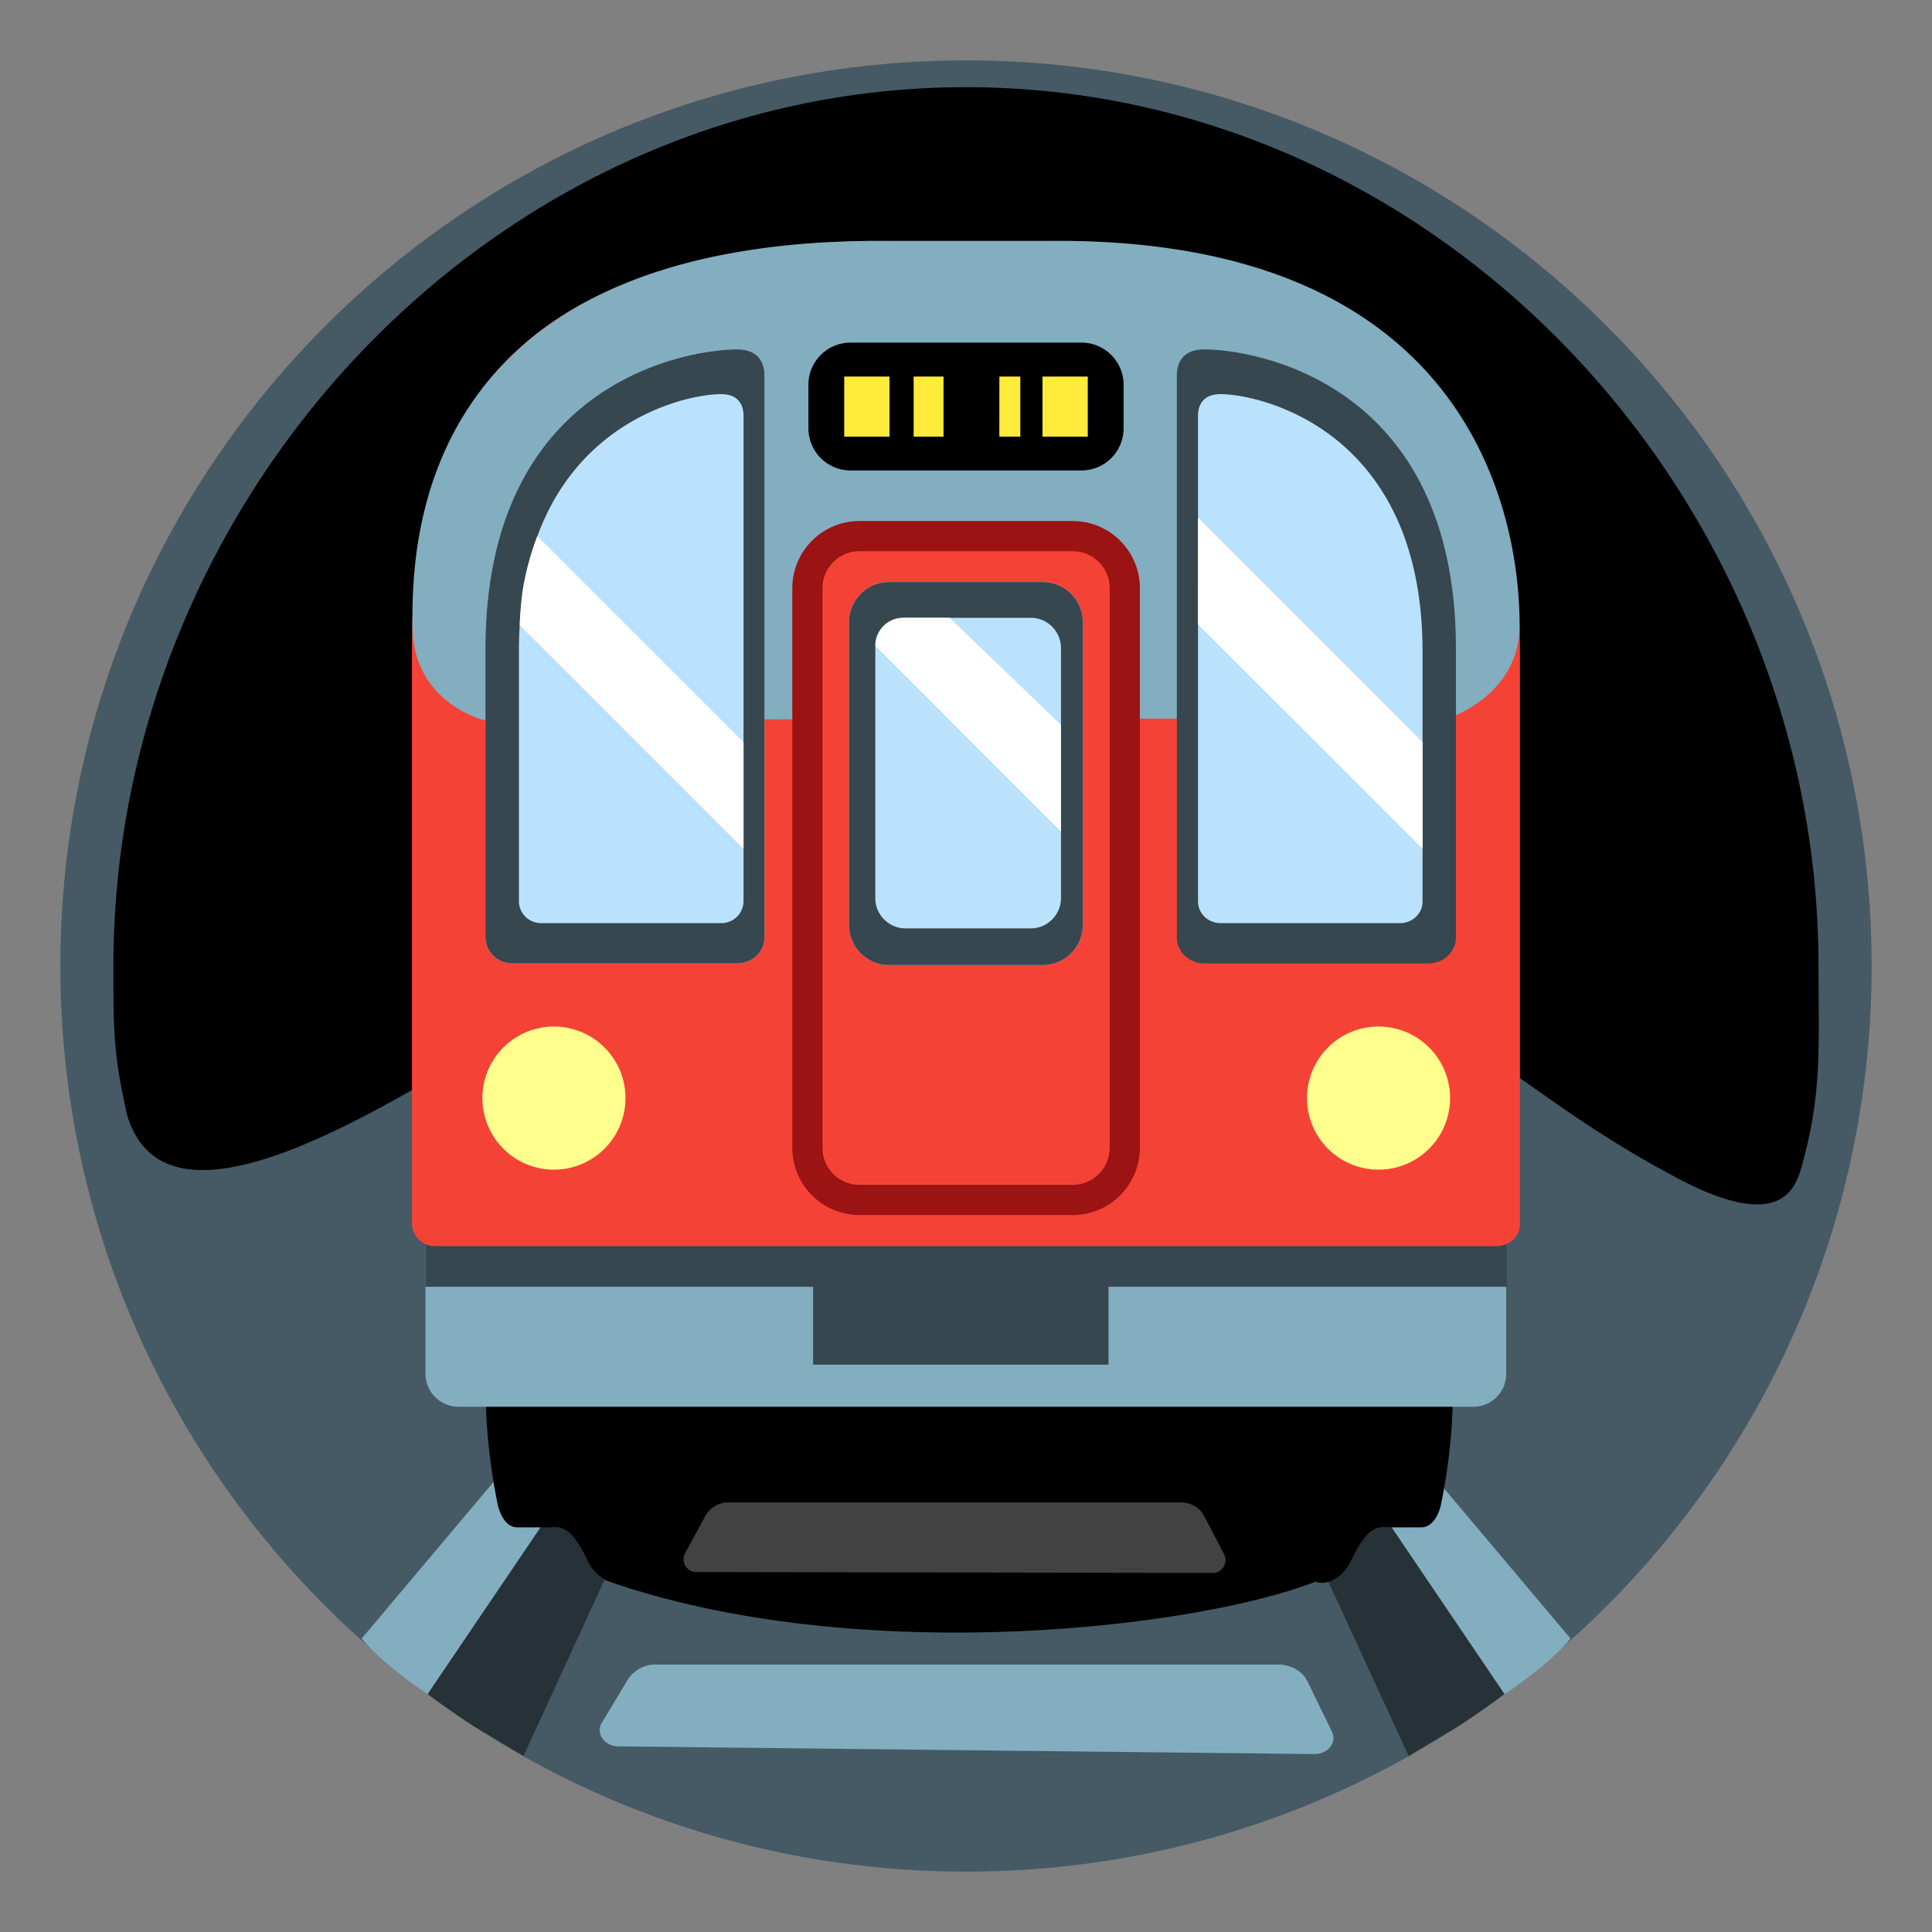 <svg xmlns="http://www.w3.org/2000/svg" width="1em" height="1em" viewBox="0 0 32 32"><rect x="0" y="0" width="32" height="32" fill="#808080" stroke="none"/><g fill="none"><path fill="#455A64" d="M16 31c8.284 0 15-6.716 15-15c0-8.284-6.716-15-15-15C7.716 1 1 7.716 1 16c0 8.284 6.716 15 15 15"/><path fill="#000" d="M8.595 17.003c4.368-2.605 11.248-2.07 14.755-.28c1.622.827 2.415 1.722 4.43 2.79c1.71.907 1.953.174 2.057-.176c.348-1.224.283-2.002.283-3.34C30.122 8.2 23.8 1.444 16 1.444C8.2 1.443 1.878 8.2 1.878 16c0 1.078 0 1.46.227 2.468c.665 2.232 4.328-.175 6.49-1.465"/><path fill="#82AEC0" d="m26.013 27.14l-3.418-4.058l-2.082-.117l2.824 6.118s.373-.233 1.36-.873c.99-.637 1.316-1.07 1.316-1.07"/><path fill="#263238" d="m21.188 22.548l3.732 5.512s-.658.478-.868.593c-.21.117-.72.434-.72.434l-2.82-6.12z"/><path fill="#82AEC0" d="m5.99 27.14l3.417-4.058l2.083-.117l-2.825 6.118s-.373-.233-1.36-.873c-.99-.637-1.315-1.07-1.315-1.07"/><path fill="#263238" d="M10.815 22.548L7.082 28.06s.658.478.868.593c.21.117.72.434.72.434l2.82-6.122z"/><path fill="#000" d="M8.045 23.148a9.69 9.69 0 0 0 .198 1.767c.04.188.147.383.327.383h.488c.182 0 .365-.095.665.53a.69.69 0 0 0 .302.337v.008c4.11 1.45 9.72.815 11.763.025c.167.06.434-.02.6-.37c.3-.628.484-.53.664-.53h.488c.18 0 .288-.195.328-.383a9.762 9.762 0 0 0 .197-1.767z"/><path fill="#82AEC0" d="M24.405 23.3H7.595a.547.547 0 0 1-.548-.547v-2.7h17.9v2.7a.543.543 0 0 1-.542.547"/><path fill="#37474F" d="M24.955 20.563H7.047v.75h6.42v1.29h4.893v-1.29h6.595z"/><path fill="#F44336" d="M24.79 20.64H7.21a.38.38 0 0 1-.387-.37v-9.537c0-3.53 1.347-6.74 7.982-6.74h2.573c5.83 0 7.797 3.21 7.797 6.74v9.537c0 .205-.172.37-.385.37"/><path fill="#82AEC0" d="M6.83 10.355c0 1.293 1.187 1.572 1.187 1.572l4.586-.012l2.137-.002h.482l.946-.003l2.042-.005l5.787-.012s1.173-.373 1.173-1.538s-.335-6.437-7.79-6.365h-2.575c-7.973-.1-7.975 5.073-7.975 6.365"/><path fill="#F44336" stroke="#9B1313" stroke-miterlimit="10" stroke-width=".5" d="M17.765 19.875h-3.53a.863.863 0 0 1-.862-.863v-9.27c0-.474.385-.862.862-.862h3.532c.476 0 .863.385.863.863v9.27a.865.865 0 0 1-.865.862Z"/><path fill="#BAE2FD" d="M12.21 5.787c.327 0 .452.193.452.433v9.305c0 .24-.202.432-.452.432H8.493a.442.442 0 0 1-.453-.432v-4.773c0-4.447 3.373-4.965 4.17-4.965m5.063 3.853h-2.546a.665.665 0 0 0-.665.665v5.015c0 .367.298.665.665.665h2.543a.665.665 0 0 0 .665-.665v-5.015a.664.664 0 0 0-.662-.665"/><path fill="#37474F" d="M12.21 5.787c.327 0 .452.193.452.433v9.305c0 .24-.202.432-.452.432H8.493a.442.442 0 0 1-.453-.432v-4.773c0-4.447 3.373-4.965 4.17-4.965m5.063 3.853h-2.546a.665.665 0 0 0-.665.665v5.015c0 .367.298.665.665.665h2.543a.665.665 0 0 0 .665-.665v-5.015a.664.664 0 0 0-.662-.665"/><path fill="#000" d="M17.913 7.792h-3.825a.698.698 0 0 1-.698-.697v-.723c0-.385.313-.697.697-.697h3.826c.384 0 .697.312.697.697v.723a.696.696 0 0 1-.697.697"/><path fill="#FFEB3B" d="M13.983 6.237h.75v.995h-.75zm3.284 0h.75v.995h-.75zm-2.134 0h.495v.995h-.495zm1.42 0h.347v.995h-.348z"/><path fill="#BAE2FD" d="M11.943 6.528c.27 0 .372.16.372.357v8.047a.366.366 0 0 1-.372.358H8.967a.366.366 0 0 1-.372-.357V10.79c0-3.665 2.69-4.262 3.348-4.262m5.13 3.705h-2.075a.5.5 0 0 0-.5.5v4.144c0 .275.225.5.5.5h2.075c.274 0 .5-.225.5-.5v-4.145c0-.274-.226-.5-.5-.5"/><path fill="#FFFF8D" d="M9.175 19.373a1.185 1.185 0 1 0 0-2.37a1.185 1.185 0 0 0 0 2.37m13.658 0a1.185 1.185 0 1 0 0-2.37a1.185 1.185 0 0 0 0 2.37"/><path fill="#37474F" d="M19.945 5.787c-.328 0-.453.193-.453.433v9.305c0 .24.203.432.453.432h3.718c.25 0 .452-.192.452-.432v-4.773c.003-4.447-3.37-4.965-4.17-4.965"/><path fill="#BAE2FD" d="M20.215 6.528c-.27 0-.372.16-.372.357v8.047c0 .198.167.358.372.358h2.975c.205 0 .372-.16.372-.357V10.79c0-3.665-2.69-4.262-3.347-4.262"/><path fill="#fff" d="m8.608 10.353l3.707 3.707v-1.765L8.9 8.88s-.127.308-.212.725c-.068.32-.08.747-.08.747m11.232-.013l3.723 3.72v-1.765l-3.72-3.72zm-5.342.357l3.075 3.076v-1.765l-1.846-1.775h-.767a.464.464 0 0 0-.463.464"/><path fill="#424242" d="m11.348 25.725l.334-.615a.432.432 0 0 1 .378-.225h7.507c.16 0 .308.09.38.23l.328.628a.213.213 0 0 1-.187.31l-8.555-.015a.211.211 0 0 1-.185-.313"/><path fill="#82AEC0" d="m21.773 29.053l-11.535-.128c-.23-.003-.375-.215-.27-.39l.432-.718a.546.546 0 0 1 .47-.247h10.3c.212 0 .405.11.487.28l.403.83c.088.18-.065.375-.287.372"/></g></svg>